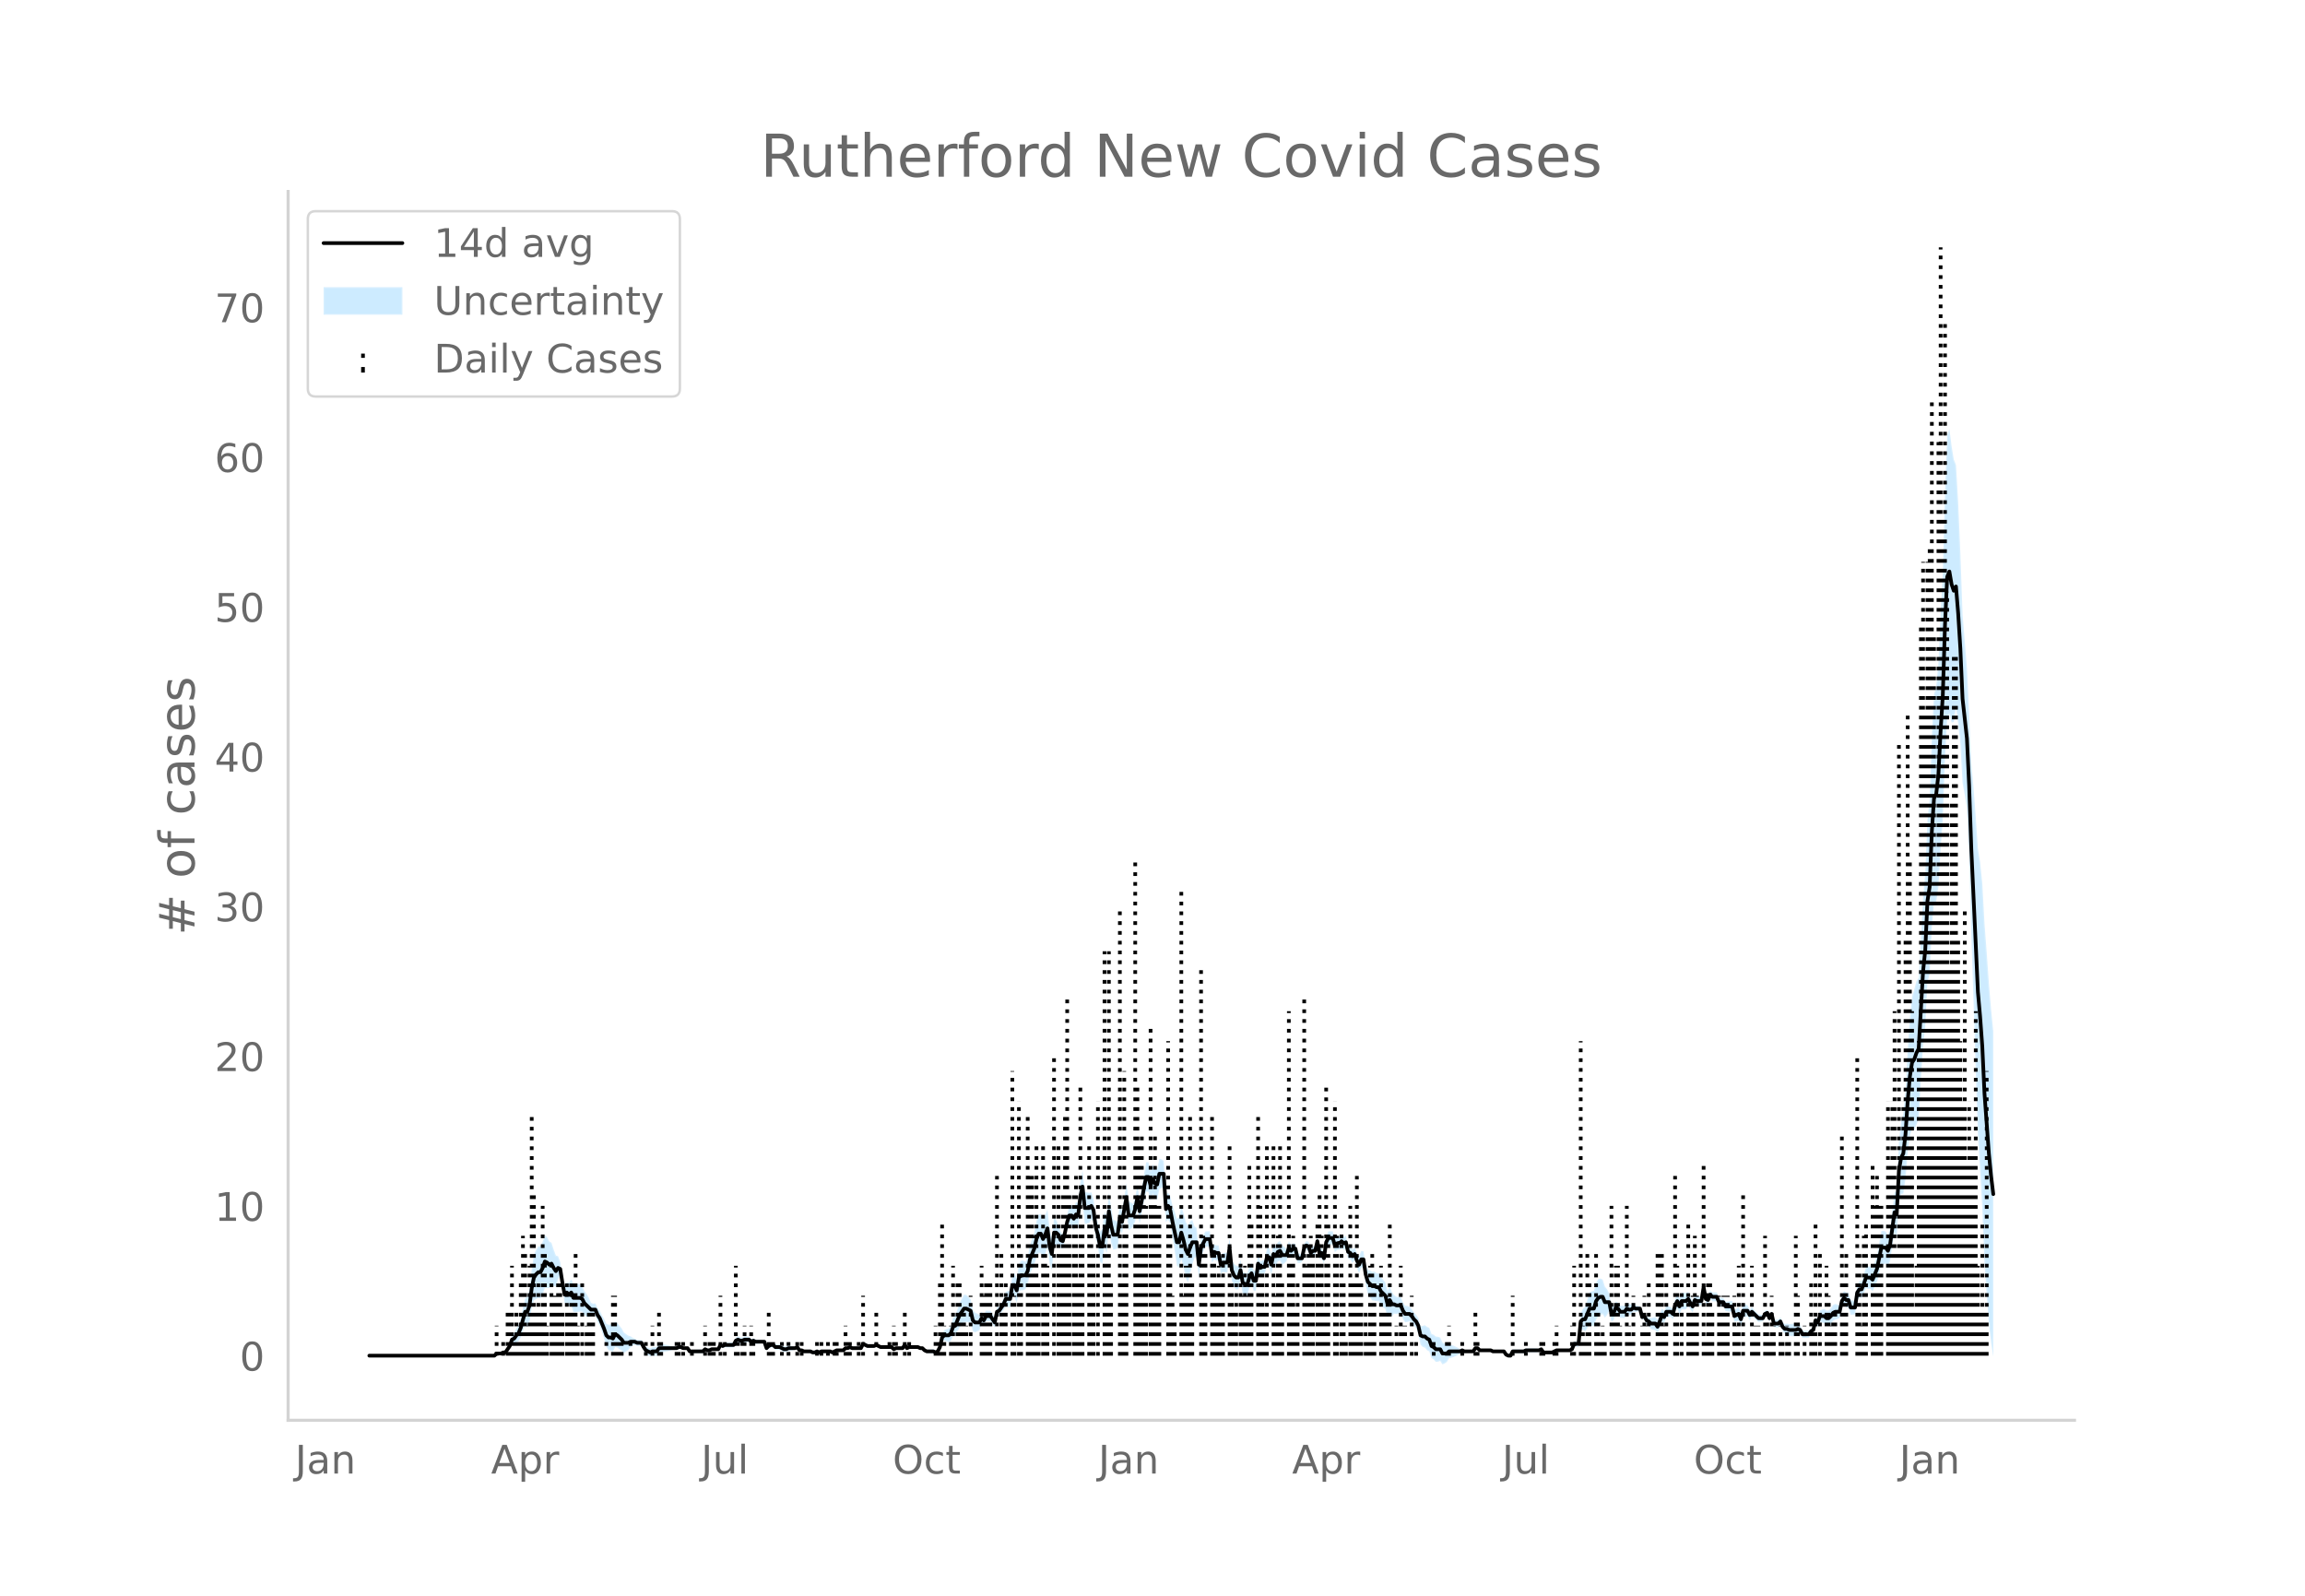 <svg height="864" viewBox="0 0 936 648" width="1248" xmlns="http://www.w3.org/2000/svg" xmlns:xlink="http://www.w3.org/1999/xlink"><defs><style>*{stroke-linecap:butt;stroke-linejoin:round}</style></defs><g id="figure_1"><path d="M0 648h936V0H0z" style="fill:#fff" id="patch_1"/><g id="axes_1"><path d="M117 576.72h725.4V77.76H117z" style="fill:none" id="patch_2"/><g id="PolyCollection_1"><defs><path d="M150.864-97.514H200.769l.89-.637.892.084.891.054.891-.334.891.065.891-1.05.892-.918.89-1.89.892.048.891-.81.891-.448.891-1.634.892-2.666.89-2.135.892.573.891-2.006.891-5.729.891-3.05.891-.497.892-.397.89.105.892-1.623.891-2.628.891.039.891.03.892-1.44.89.663.892.235.891-2.874.891-1.491.891 5.24.892 5.927.89-.17.892 1.517.891-.474.891 2.623.891.08.891-.08.892-.179.89.03.892 1.463.891.605.891.156.891-.256.892-.36.89.121.892 2.373.891 1.6.891 2.486.891 2.781.891 3.314.892 1.355.89.185.892.453.891-1.911.891.218.891.642.892.631.89.96.892-.645.891-.59.891-1.148.891-.597.891-.389.892.402.89.01.892-.01.891 1.904.891 1.385.891.502.892.553.89-.383.892.09.891.05.891-1.35.891-.103.891-.134.892-.174.89-.157.892-.205.891-.294.891-.036.891.009.892-.435.89-.09.892.348.891-.124.891-.241.891 1.544.891.125.892.085.89.06.892.044.891.027.891.015.891-.886.892.414.89-.075.892-.525.891-.04.891-.046.891-.053.891-1.439.892.534.89-.32.892.065.891.025.891-.013.891-.05.892-1.526.89-.284.892.445h.891l.891-.445.891-.077.892-.157.89.835.892-.514.891.37.891-.082.891-.103.891-.137.892-.205.89 3.11.892-.762.891-.39.891.029.891.925.892.01.89-.036.892.485.891.448.891.01.891-.5.891-.108.892-.164.89-.27.892-.44.891 1.36.891-.03.891.412.892.05.89.02.892-.006.891.492.891.055.891-.426.891.435.892-.48.89-.064.892-.087.891-.276.891-.035.891.406.892-.435.89-.386.892.036.891.03h.891l.891-.749.891.093.892-.34.89.466.892.016.891.003.891-.012.891-.026.892-1.619.89.459.892.424.891-.033.891-.06.891-.09.891-.417.892.413.89.435.892-.026.891-.03.891-.033.891-.039.892-.044.89.9.892-.446.891.014.891.005.891-.005.891-1.253.892 1.24.89-.464h3.565l.892.439h.89l.892.934.891.58.891.104.891.08.892.061.89.414.892-.411.891-1.738.891-3.226.891-.294.891.4.892.3.89-.552.892-2.06.891-.056.891-1.727.891-1.676.892-.916.89-1.04.892-.095.891.039.891-.053.891 3.568.891.55.892-.387.89-.48.892-2.25.891.663.891-1.964.891-.054.892-.002.89 1.27.892 1.176.891-4.503.891-.491.891-1.116.891-.865.892-1.626.89.309.892.137.891-4.711.891.497.891 2.33.892-4.613.89-.448.892.011.891-.49.891-1.773.891-4.462.891-1.8.892-1.766.89-3.143.892-1.605.891.06.891 2.236.891-1.771.892-3 .89 6.856.892 2.464.891-9.212.891-.89.891-.233.891 1.532.892-.015.89-3.672.892-3.881.891-1.895.891.533.891 1.527.892-1.376.89.697.892-7.08.891-3.444.891 8.694.891-.08.891-.246.892-1.488.89.69.892 6.654.891 3.659.891 6.087.891.951.892-6.808.89 2.415.892-9.521.891 5.222.891 2.864.891-.182.892-.303.89-7.291.892 1.12.891-5.154.891-3.625.891 7.437.891-.453.892-.677.89-2.538.892-4.545.891 5.648.891-4.137.891-4.94.892-3.827.89-.01.892 3.543.891-2.662.891 1.804.891.572.891-4.387.892-.306.89-.615.892 14.336.891-1.01.891 1.68.891 5.828.892 5.386.89 5.802.892.897.891-3.56.891 3.246.891 4.309.891 1.976.892-3.498.89-3.788.892-2.604.891-.631.891 8.742.891-8.208.892-2.534.89-2.014.892.055.891.051.891 6.381.891-1.33.891.49.892-.028.89 5.324.892-.64.891.124.891.027.891-6.308.892 9.587.89 2.638.892 1.025.891-.124.891-3.707.891 5.617.891.585.892.474.89-3.41.892-1.808.891 2.984.891-.131.891-6.99.892.36.89-.32.892.174.891-3.328.891.403.891 3.125.892-4.115.89.778.892-1.91.891-.391.891 1.673.891-.575.891-.933.892-2.834.89 1.099.892-1.07.891-.38.891 3.94.891.027.892-.371.89-4.219.892-.724.891.54.891 2.605.891-.9.891-.04.892-3.657.89 5.218.892-.422.891 2.291.891-6.304.891-1.494.892.09.89-.046.892 3.044.891-.846 1.782-.394v-.499l.891.803.892-.514.89 4.004.892.391.891 1.446.891-1.095.891 3.085.892 2.175.89-2.19.892-.142.891 6.847.891 3.905.891 1.44.891 1.177.892.092.89.224.892-.015.891 1.724.891.853.891.578.892 3.62.89-1.854.892 1.2.891-1.06.891.14.891-.079.891-.118.892 2.233.89 1.344.892-.105.891-.32.891.7.891 1.221.892.823.89 2.149.892 4.567.891.97.891.276.891 1.072.891.47.892 2.704.89.562.892 1 .891-.09.891-.325.891 1.432.892-.4.89-.566.892-1.512.891-.216.891-.265.891-.402.892-.419.89-.584.892-.607.891.281.891-.05.891-.064.891-.084.892-.055.89-1.206.892.029.891.867.891-.003.891-.006.892-.007.89-.01.892-.014.891.448h4.455l.892 1.414.891.547.891.124.891-1.755.892-.02.89-.022.892-.023.891-.026h.891l.891-.409.891.024.892.022.89.02.892.017.891-.054.891-.17.891-.73.892 1.357.89.043.892.036.891.03.891.027.891-.434.891-.435H637.434l.892-.434.89-1.753.892.217.891.128.891-7.138.891.244.891.71.892-1.41.89-1.416.892.456.891.213.891-2.755.891-1.186.892-.606.89-.476.892 1.493.891-1.054.891-1.755.891 4.469.891-.696.892-2.6.89.26.892 1.393.891.083.891.077.891-1.34.892.27.89-.304.892-1.314.891.251.891-.242.891-.349.892 3.708.89-.287.892 2.093.891.737.891 1.231.891.262.891.19.892 1.49.89-2.221.892-2.724.891.619.891-2.307.891-.146.892-.162.89.928.892-3.042.891-1.189.891 2.284.891-1.989.891.042.892-.094.89-1.259.892 1.353.891 1.13.891-2.867.891.333.892-.163.89-.242.892-5.356.891 4.721.891.435.891-2.207.891.888.892.009h.89l.892 2.208.891-.027.891-.172.891 1.94.892.157.89.133.892.114.891 3.965.891-.1.891-.24.891 2.346.892-3.652.89-.256.892-.36.891 1.657.891-1.51.891.606.892.815.89.83.892-.124.891-.233.891-1.743.891-.42.891 2.232.892-1.844.89 4.182.892.138.891.038.891-.831.891 2.29.892 1.082.89.172.892.628.891.128.891.075.891-.153.891-.806.892.293.89 1.274.892.063.891-.007.891-.078.891-1.731.892-.545.89-3.342.892 1.102.891-2.03.891.392.891.282.892.993.89.096.892-.765.891-1.297.891-.52.891-.237.891-.435.892-4.21.89-1.176.892 1.11.891.011.891 2.986.891-.08.892-.105.89-5.809.892-1.06.891.119.891-1.818.891-2.072.891.247.892.007.89 1.008.892-1.862.891-1.816.891-3.653.891-3.698.892.128.89-.357.892 1.23.891-2.532.891-5.935.891-5.214.891 1.636.892-14.73.89-2.67.892-.208.891-5.998.891-10.643.891-6.812.892-2.865.89.292.892-1.919.891-2.236.891-15.508.891-14.42.891-7.473.892-18.228.89-3.357.892-18.783.891-10.301.891-.182.891-6.158.892-15.173.89-11.761.892-24.938.891-16.276.891-2.052.891 3.48.891-.132.892-5.763.89 6.458.892 8.084.891 15.94.891 4.78.891 5.643.892 19.707.89 32.215.892 26.271.891 28.154.891 26.228.891 14.518.891 15.572.892 21.923.89 12.698.892 11.698.891 7.756.891 5.859V-229.18l-.89-8.911-.892-10.489-.891-12.629-.891-11.629-.892-16.305-.89-8.754-.892-5.465-.891-12.868-.891-11.812-.891-10.219-.891-19.914-.892-18.521-.89-10.865-.892-10.859-.891-24.894-.891-20.586-.891-15.262-.892-2.288-.89-5.346-.892-6.945-.891 2.292-.891 22.82-.891 32.405-.891 16.91-.892 20.448-.89 9.48-.892 3.294-.891 16.632-.891 26.395-.891 7.938-.892 21.737-.89 9.904-.892 16.857-.891 15.769-.891 1.24-.891 3.293-.891 2.899-.892 8.43-.89 13.17-.892 16.29-.891 9.641-.891 3.268-.891 7.755-.892 20.892-.89-.102-.892 7.818-.891 7.097-.891 2.68-.891-1.375-.891-.357-.892.128-.89 4.99-.892 5.035-.891 2.528-.891 2.483-.891-.73-.892.007-.89.247-.892 3.14-.891 2.527-.891.12-.891 1.545-.891 6.354-.892-.105-.89-.08-.892-3.096-.891.011-.891-.627-.891 1.43-.892 4.48-.89-.436-.892-.238-.891.35-.891 1.31-.891.971-.891.097-.892-.745-.89.282-.892.392-.891 3.183-.891-.635-.891 4.477-.892.324-.89.875-.892-.078-.891-.007-.891.063-.891-2.201-.892-.576-.89.063-.892-.153-.891.074-.891.129-.891-.242-.891.173-.892-.655-.89-2.055-.892.906-.891.039-.891.138-.891-3.637-.892 1.63-.89-2.112-.892.45-.891 1.732-.891-.234-.891-.123-.891-.908-.892-.923-.89-1.13-.892 1.095-.891-1.817-.891-.362-.891-.255-.892 3.298-.89-1.997-.892.628-.891.77-.891-3.855-.891.114-.891.133-.892.157-.89-1.536-.892-.171-.891-.028-.891-2.135h-.891l-.892.009-.89-.85-.892 2.137-.891-.434-.891-4.836-.891 5.938-.891-.242-.892-.162-.89-.536-.892 2.346-.891-1.477-.891-2.122-.891.478-.892-.094-.89.042-.892 2.356-.891-2.06-.891 2.286-.891 3.908-.891-.809-.892-.162-.89-.147-.892 2.038-.891-1.12-.891 2.49-.891 2.123-.892-1.117-.89.19-.892.263-.891-.507-.891-.132-.891-1.382-.891.582-.892-3.243-.89-.349-.892-.242-.891-.618-.891.424-.891-.304-.892-.6-.89 1.268-.892.077-.891.083-.891-1.213-.891-.61-.892 1.744-.89.174-.892-5.089-.891-1.754-.891-1.055-.891-2.85-.891-.476-.892.262-.89 1.421-.892 3.326-.891.213-.891.456-.891 2.928-.892 2.934-.89.71-.892 1.983-.891 11.106-.891.128-.891.218-.891 2.59-.892.435h-5.347l-.89.434-.892.434-.891.027-.891.03-.891.037-.891.042-.892-1.25-.89.14-.892-.17-.891-.054-.891.018-.891.02-.892.021-.89.024-.892.46h-.891l-.891-.026-.891-.024-.891-.021-.892-.02-.89 1.72-.892.124-.891-.322-.891-1.192H606.244l-.891-.421-.891-.013-.891-.01-.892-.008-.89-.006-.892-.003-.891-.87-.891.028-.891 1.401-.892-.055-.89-.084-.892-.064-.891-.05-.891-.587-.891.261-.891-.584-.892-.42-.89-.401-.892-.265-.891-.216-.891.226-.891-.566-.892-.4-.89-2.043-.892-.326-.891-.09-.891-.738-.891-.306-.892-2.509-.89-.4-.892-.664-.891.275-.891.101-.891-3.252-.891-1.326-.892-.915-.89-1.384-.892-1.039-.891-.32-.891-.104-.891-1.263-.892-2.111-.89-.118-.892-.08-.891-.728-.891-1.06-.891-2.275-.891 1.62-.892-3.33-.89-1.159-.892-.885-.891-1.75-.891-.016-.891-.645-.892.092-.89-.56-.892-.298-.891-2.177-.891-5.316-.891-.142-.891 2.154-.892-1.3-.89-2.128-.892.642-.891-1.16-.891-.478-.891-3.815-.892.355-.89-.935v.37l-1.783.475-.891.892-.891-3.038-.891-.047-.892.09-.89 1.982-.892 6.728-.891-2.053-.891.446-.891-5.207-.892 4.162-.89-.04-.892.838-.891-2.608-.891-.329-.891 1.014-.891 4.47-.892-.372-.89.028-.892-3.881-.891-.379-.891.667-.891-1.507-.892 3.248-.89-.933-.892-.575-.891-1.803-.891.477-.891 1.566-.891-.96-.892 4.574-.89-2.957-.892.403-.891 4.491-.891.174-.891.55-.892-3.116-.89 6.911-.892-.13-.891-3.098-.891 1.667-.891 2.671-.892-.394-.89-.284-.892-4.81-.891 2.376-.891-.125-.891-.712-.891-1.706-.892-8.658-.89 5.855-.892.028-.891.123-.891 1.098-.891-4.233-.892-.028-.89-.378-.892 1.275-.891-6.651-.891.051-.891.055-.891 1.461-.892.942-.89 5.693-.892-9.503-.891-.632-.891-2.604-.891.557-.892 1.714-.89-1.498-.892-3.511-.891-2.836-.891 4.26-.891.896-.891-2.885-.892-2.434-.89-3.729-.892-1.795-.891 1.597-.891-14.336-.891-.615-.892-.306-.89 4.302-.892-.297-.891-1.671-.891 2.551-.891-3.408-.891-.01-.892 4.861-.89 5.486-.892 4.551-.891-5.647-.891 5.012-.891 2.675-.892-.676-.89-.453-.892-7.334-.891 5.933-.891 5.27-.891-2.354-.891 6.61-.892-.303-.89-.182-.892-4.955-.891-6.073-.891 9.593-.891-1.929-.892 7.093-.89.952-.892-3.47-.891-2.424-.891-7.247-.891-2.785-.892.25-.89-.247-.892-.08-.891-8.682-.891 4.376-.891 8.559-.891-.173-.892 2.1-.89-1.08-.892.533-.891 3.319-.891 4.807-.891 3.278-.892-.883-.89-2.812-.892-1.97-.891-.891-.891 8.163-.891-3.617-.891-7.914-.892 2.213-.89 1.705-.892-2.108-.891.06-.891 2.739-.891 4.676-.892 2.578-.89 2.544-.892 5.095-.891 1.702-.891-.49-.891.01-.891 1.29-.892 5.814-.89-2.015-.892.497-.891 6.584-.891.137-.891.31-.892 2.717-.89 1.742-.892 1.49-.891.378-.891 4.185-.891-1.431-.891-1.336-.892-.002-.89-.054-.892 1.51-.891-1.074-.891 1.227-.891-.48-.892-.388-.89-1.187-.892-4.252-.891-.921-.891-.83-.891-.095-.891 1.566-.892 1.69-.89 2.668-.892 2.618-.891.812-.891 3.153-.891 1.186-.892.3-.89.4-.892 1.443-.891 4.593-.891 1.738-.891.458-.891-.456-.892.062-.89.08-.892.104-.891-.29-.891-.803h-.891l-.892-.43h-3.564l-.891.406-.892-1.367-.89 1.353-.892-.005-.891.005-.891.014-.891.424-.891-.839-.892-.044-.89-.038-.892-.033-.891-.03-.891-.026-.891-.435-.892-.455-.89.453-.892-.092-.891-.059-.891-.033-.891-.445-.891-.41-.892 1.857-.89-.027-.892-.011-.891.002-.891.016-.891-.402-.892.528-.89.093-.892.99h-.891l-.891.029-.891.037-.891.482-.892.434-.89-.463-.892-.035-.891-.276-.891-.088-.891-.063-.892.389-.89-.434-.892.442-.891.056-.891-.377-.891-.007-.891.02-.892.05-.89-.456-.892-.03-.891-1.246-.891.43-.891-.271-.892-.165-.89-.107-.892.368-.891.01-.891-.42-.891-.384-.891-.036-.892.01-.89-.813-.892.028-.891.48-.891.975-.891-2.103-.892-.205-.89-.136-.892-.104-.891-.08-.891-.5-.891.354-.891-.902-.892-.157-.89-.077-.892.424h-.891l-.891-.424-.891.585-.892 1.95-.89-.051-.892-.013-.891.025-.891.065-.891.55-.892-.336-.89 2.036-.892-.053-.891-.046-.891-.04-.891.344-.891-.075-.892-.454-.89.851-.892.015-.891.027-.891.043-.891.061-.892.085-.89.125-.892-1.063-.891-.24-.891-.125-.891-.52-.891-.09-.892.434-.89.009-.892-.036-.891-.294-.891-.205-.891-.158-.892-.173-.89-.134-.892-.104-.891 1.256-.891.05-.891.09-.891.486-.892-.315-.89-.367-.892-1.221-.891-1.572-.891-.01-.891.01-.892-.467-.89-.388-.892-.597-.891-.28-.891-.59-.891-.645-.891-1.647-.892-1.106-.89-1.095-.892-.65-.891 1.564-.891-.417-.891.186-.892-.383-.89-1.9-.892-1.562-.891-1.859-.891-1.005-.891-1.972-.891.122-.892-.361-.89-1.994-.892-1.58-.891-1.134-.891-2.013-.891-.838-.892-.178-.89-.08-.892.079-.891-1.721-.891 1.264-.891-.221-.891 1.568-.892-3.63-.89-6.054-.892-2.361-.891-.267-.891-2.372-.891-2.811-.892-.572-.89-1.707-.892-.83-.891 2.585-.891 1.851-.891.105-.892 1.342-.89 2.108-.892 5.639-.891 8.172-.891 3.207-.891.572-.891 3.948-.892 4.284-.89 2.71-.892 1.29-.891 1.796-.891.917-.891 3.323-.892 1.688-.89 1.557-.892.065-.891.534-.891.055-.891.083-.891 1.101H150.864z" id="m7843eb8858" style="stroke:#fff;stroke-opacity:.2"/></defs><g clip-path="url(#p2a4283884e)"><use style="fill:#089fff;fill-opacity:.2;stroke:#fff;stroke-opacity:.2" xlink:href="#m7843eb8858" y="648"/></g></g><g id="LineCollection_1"><path clip-path="url(#p2a4283884e)" d="M201.66 550.486v-12.163M204.333 550.486v-6.082M206.115 550.486v-18.245M207.007 550.486v-18.245M207.898 550.486v-36.49M208.789 550.486v-6.082M209.68 550.486v-18.245M210.571 550.486v-12.163M211.462 550.486v-30.408M212.354 550.486v-48.654M213.245 550.486v-42.572M214.136 550.486v-12.163M215.027 550.486v-36.49M215.918 550.486V453.18M216.81 550.486v-66.899M217.7 550.486v-18.245M218.592 550.486v-30.408M219.483 550.486v-18.245M220.374 550.486V489.67M221.265 550.486v-42.572M222.156 550.486v-12.163M223.939 550.486v-36.49M224.83 550.486V526.16M225.72 550.486V526.16M226.612 550.486v-30.408M227.503 550.486v-30.408M228.394 550.486v-18.245M230.177 550.486v-30.408M231.068 550.486v-18.245M231.959 550.486v-30.408M232.85 550.486v-30.408M233.741 550.486v-42.572M234.632 550.486v-12.163M236.415 550.486v-30.408M238.197 550.486v-12.163M239.088 550.486v-18.245M239.98 550.486v-18.245M240.87 550.486v-18.245M246.217 550.486v-6.082M248.89 550.486V526.16M249.782 550.486V526.16M250.673 550.486v-6.082M251.564 550.486v-6.082M252.456 550.486v-6.082M256.02 550.486v-6.082M262.258 550.486v-6.082M264.932 550.486v-12.163M267.605 550.486v-18.245M268.496 550.486v-6.082M274.734 550.486v-6.082M275.626 550.486v-6.082M277.408 550.486v-6.082M280.972 550.486v-6.082M286.32 550.486v-12.163M288.102 550.486v-6.082M288.993 550.486v-6.082M289.884 550.486v-6.082M292.557 550.486V526.16M294.34 550.486v-6.082M298.796 550.486v-36.49M299.687 550.486v-6.082M301.469 550.486v-6.082M302.36 550.486v-12.163M305.034 550.486v-12.163M305.925 550.486v-6.082M312.163 550.486v-18.245M313.054 550.486v-6.082M313.945 550.486v-6.082M317.51 550.486v-6.082M320.183 550.486v-6.082M323.748 550.486v-6.082M325.53 550.486v-6.082M331.768 550.486v-6.082M333.55 550.486v-6.082M336.224 550.486v-6.082M338.898 550.486v-6.082M339.789 550.486v-6.082M343.353 550.486v-12.163M344.244 550.486v-6.082M345.136 550.486v-6.082M348.7 550.486v-6.082M350.483 550.486V526.16M355.83 550.486v-18.245M361.176 550.486v-6.082M362.959 550.486v-12.163M363.85 550.486v-6.082M367.414 550.486v-18.245M369.197 550.486v-6.082M379.89 550.486v-12.163M380.782 550.486v-6.082M381.673 550.486v-30.408M382.564 550.486v-54.735M383.455 550.486v-12.163M386.129 550.486v-12.163M387.02 550.486v-36.49M387.911 550.486v-6.082M388.802 550.486v-30.408M389.693 550.486v-30.408M390.585 550.486v-18.245M391.476 550.486v-18.245M392.367 550.486v-12.163M394.15 550.486V526.16M398.605 550.486v-36.49M399.496 550.486V526.16M400.387 550.486v-30.408M401.278 550.486v-30.408M402.17 550.486v-30.408M404.843 550.486v-72.98M405.734 550.486v-6.082M406.625 550.486v-42.572M407.516 550.486v-18.245M408.408 550.486v-30.408M411.081 550.486V434.934M411.972 550.486V526.16M413.755 550.486V447.097M414.646 550.486v-42.572M417.32 550.486V453.18M418.21 550.486v-72.98M419.101 550.486v-72.98M419.993 550.486v-48.654M420.884 550.486v-85.144M421.775 550.486v-30.408M423.557 550.486v-85.144M424.448 550.486v-48.654M425.34 550.486v-36.49M428.013 550.486V428.852M429.795 550.486v-85.144M430.686 550.486v-42.572M431.578 550.486v-66.899M432.469 550.486V453.18M433.36 550.486v-145.96M434.251 550.486v-66.899M436.033 550.486v-66.899M436.925 550.486v-72.98M437.816 550.486v-30.408M438.707 550.486v-109.47M439.598 550.486v-54.735M442.271 550.486v-85.144M443.163 550.486v-54.735M444.054 550.486v-42.572M445.836 550.486V447.097M448.51 550.486V386.28M449.4 550.486v-42.572M450.292 550.486V386.28M451.183 550.486v-30.408M454.748 550.486V368.035M455.639 550.486v-30.408M456.53 550.486V434.934M457.421 550.486v-66.899M460.986 550.486V349.79M461.877 550.486v-109.47M462.768 550.486v-85.144M463.66 550.486v-91.225M464.55 550.486v-72.98M465.442 550.486V489.67M467.224 550.486V416.69M468.115 550.486v-66.899M469.006 550.486v-91.225M469.897 550.486V489.67M470.788 550.486V489.67M474.353 550.486V422.77M475.244 550.486V489.67M476.135 550.486V526.16M477.027 550.486v-18.245M479.7 550.486V361.953M480.591 550.486V526.16M481.482 550.486v-36.49M482.373 550.486v-36.49M483.265 550.486V453.18M484.156 550.486v-30.408M487.72 550.486V392.362M488.612 550.486v-48.654M489.503 550.486v-42.572M492.176 550.486V453.18M493.067 550.486v-42.572M493.958 550.486v-30.408M494.85 550.486v-36.49M495.74 550.486v-30.408M496.632 550.486v-42.572M499.305 550.486v-85.144M500.197 550.486v-30.408M501.088 550.486v-18.245M501.979 550.486v-30.408M503.761 550.486v-42.572M504.652 550.486V526.16M505.543 550.486v-36.49M506.435 550.486V526.16M507.326 550.486v-79.062M508.217 550.486v-54.735M510.89 550.486V453.18M511.782 550.486V489.67M512.673 550.486v-36.49M513.564 550.486v-18.245M514.455 550.486v-85.144M517.129 550.486v-85.144M518.02 550.486V526.16M518.91 550.486v-48.654M519.802 550.486v-85.144M520.693 550.486v-30.408M523.367 550.486v-139.88M524.258 550.486v-42.572M525.149 550.486v-48.654M526.04 550.486v-18.245M526.931 550.486v-30.408M529.605 550.486v-145.96M530.496 550.486v-36.49M531.387 550.486v-42.572M532.278 550.486v-48.654M533.17 550.486v-42.572M534.952 550.486v-54.735M535.843 550.486v-66.899M536.734 550.486v-48.654M537.625 550.486v-18.245M538.516 550.486v-109.47M539.407 550.486v-54.735M542.08 550.486V447.097M542.972 550.486v-48.654M544.754 550.486v-48.654M544.754 550.486v-54.735M545.645 550.486v-30.408M546.537 550.486v-6.082M548.319 550.486V489.67M549.21 550.486v-30.408M550.101 550.486v-30.408M550.992 550.486v-72.98M551.884 550.486v-30.408M552.775 550.486v-30.408M554.557 550.486v-18.245M555.448 550.486v-6.082M556.34 550.486v-36.49M557.23 550.486v-42.572M558.122 550.486v-30.408M560.795 550.486v-36.49M561.686 550.486v-18.245M562.577 550.486v-18.245M563.469 550.486V526.16M564.36 550.486v-54.735M565.25 550.486v-6.082M567.033 550.486v-12.163M567.924 550.486v-6.082M568.815 550.486v-36.49M569.707 550.486v-12.163M570.598 550.486v-12.163M573.271 550.486V526.16M575.054 550.486v-6.082M582.183 550.486v-6.082M587.53 550.486v-6.082M588.42 550.486v-12.163M593.768 550.486v-6.082M599.115 550.486v-18.245M600.006 550.486v-6.082M614.264 550.486V526.16M619.611 550.486v-6.082M625.85 550.486v-6.082M626.74 550.486v-6.082M631.196 550.486v-6.082M632.087 550.486v-12.163M638.326 550.486v-12.163M639.217 550.486v-36.49M641.89 550.486V422.77M642.781 550.486v-12.163M643.672 550.486v-6.082M644.564 550.486v-42.572M645.455 550.486v-30.408M648.128 550.486v-42.572M649.02 550.486v-18.245M649.91 550.486v-6.082M650.802 550.486v-12.163M651.693 550.486v-6.082M654.366 550.486V489.67M655.257 550.486v-18.245M656.149 550.486v-36.49M657.04 550.486v-36.49M657.931 550.486v-12.163M660.604 550.486V489.67M661.496 550.486v-12.163M662.387 550.486v-6.082M663.278 550.486V526.16M666.843 550.486v-12.163M667.734 550.486V526.16M668.625 550.486v-12.163M669.516 550.486v-30.408M673.08 550.486v-42.572M673.972 550.486v-42.572M674.863 550.486v-42.572M675.754 550.486v-12.163M676.645 550.486v-30.408M680.21 550.486v-72.98M681.101 550.486v-36.49M682.883 550.486v-30.408M685.557 550.486v-54.735M686.448 550.486v-18.245M687.34 550.486V526.16M688.23 550.486v-48.654M689.121 550.486V526.16M691.795 550.486v-79.062M692.686 550.486v-6.082M693.577 550.486v-30.408M694.468 550.486v-30.408M695.36 550.486v-18.245M698.033 550.486V526.16M698.924 550.486v-18.245M699.815 550.486V526.16M700.706 550.486V526.16M701.598 550.486V526.16M704.271 550.486V526.16M705.162 550.486v-12.163M706.053 550.486v-36.49M707.836 550.486v-66.899M711.4 550.486v-36.49M712.291 550.486v-12.163M713.183 550.486v-12.163M714.074 550.486v-12.163M716.747 550.486v-48.654M717.638 550.486v-18.245M718.53 550.486v-6.082M719.42 550.486V526.16M720.312 550.486v-12.163M722.985 550.486v-12.163M723.876 550.486v-6.082M725.659 550.486v-12.163M726.55 550.486v-6.082M729.223 550.486v-48.654M730.114 550.486V526.16M732.788 550.486v-12.163M735.461 550.486v-30.408M736.353 550.486v-12.163M737.244 550.486v-54.735M739.026 550.486v-42.572M741.7 550.486v-36.49M742.59 550.486V526.16M743.482 550.486v-12.163M744.373 550.486v-18.245M745.264 550.486v-18.245M747.938 550.486v-91.225M748.829 550.486v-30.408M749.72 550.486v-42.572M754.176 550.486V428.852M755.067 550.486v-42.572M755.958 550.486v-12.163M756.85 550.486v-48.654M757.74 550.486v-54.735M760.414 550.486v-79.062M761.305 550.486V489.67M762.196 550.486v-72.98M763.087 550.486V489.67M763.978 550.486V489.67M766.652 550.486V447.097M767.543 550.486v-79.062M768.434 550.486V447.097M769.325 550.486v-139.88M770.216 550.486v-42.572M771.108 550.486v-249.35M771.999 550.486v-72.98M772.89 550.486V447.097M773.781 550.486V380.198M774.672 550.486V288.973M775.563 550.486V349.79M776.455 550.486v-139.88M777.346 550.486v-18.245M778.237 550.486v-36.49M779.128 550.486V422.77M780.02 550.486V252.483M780.91 550.486v-322.33M781.801 550.486V288.973M782.693 550.486v-322.33M783.584 550.486V222.074M784.475 550.486V161.257M785.366 550.486V258.564M786.257 550.486V355.872M787.148 550.486V179.502M788.04 550.486V100.44M788.93 550.486V209.911M789.822 550.486V130.85M790.713 550.486V240.32M791.604 550.486V392.362M792.495 550.486V325.463M793.386 550.486v-285.84M794.278 550.486v-285.84M795.169 550.486V380.198M796.06 550.486V422.77M796.951 550.486V447.097M797.842 550.486V368.035M798.733 550.486v-79.062M799.625 550.486V447.097M800.516 550.486v-85.144M801.407 550.486v-85.144M802.298 550.486v-139.88M803.19 550.486v-36.49M804.08 550.486v-18.245M804.971 550.486v-54.735M805.863 550.486v-18.245M806.754 550.486V434.934M809.427 550.486" style="fill:none;stroke:#000;stroke-dasharray:1.5,2.475;stroke-dashoffset:0;stroke-width:1.5"/></g><path clip-path="url(#p2a4283884e)" d="M149.973 550.486h50.796l.89-.869h1.783l.891-.434h.891l1.783-2.607.89-2.606.892-.434.891-1.304.891-.868.891-2.173 1.783-6.516h.89l.892-2.606.891-6.95.891-4.345.891-1.303.892-.869h.89l.892-1.737.891-2.607.891.435.891.868.892-.434.89 1.738.892 1.303.891-1.303.891.434.891 5.647.892 4.779.89-.869.892.869.891-.869.891 2.172h2.674l.89.434.892 1.738 2.673 2.607h1.783l.89 2.172.892 1.303 1.782 4.344.891 2.606.892.87h.89l.892.434.891-1.738.891.434 1.783 1.738.89 1.303h1.783l.891-.434h1.782l.892.434h1.782l.891 1.738.891 1.303 1.783.869.89-.435h1.783l.891-1.303h7.13l.89-.434h.892l.89.434h1.783l.891 1.303h5.347l.891-.868.892.434h.89l.892-.434h2.673l.891-1.738.892.434.89-.434h3.565l.892-1.738.89-.434.892.434h.891l.891-.434h1.783l.89.869.892-.435.891.435h3.565l.89 2.606.892-.869.891-.434h.891l.891.869h1.783l1.782.869h.891l.891-.435h2.674l.89-.434.892 1.303h.891l.891.434h2.674l.891.435h.891l.891-.435.891.435.892-.435h3.564l.891.435 1.783-.869h2.673l.891-.869h.891l.892-.434.89.434h3.565l.892-1.737 1.782.868h2.673l.891-.434 1.783.869h4.456l.89.869.892-.435h2.673l.891-1.303.892 1.303.89-.434h3.565l.892.434h.89l.892.87.891.433H379l.89.435.892-.435.891-1.737.891-3.91.891-.869h1.783l.89-.868.892-2.607.891-.434 1.782-4.344 1.783-2.607h.89l1.783.869.891 3.91.891.868h1.783l.89-1.737.892.869.891-1.738h1.783l1.782 2.606.891-4.344.891-.434 1.782-2.606.892-2.173h1.782l.891-5.647h.891l.891 2.172.892-5.213.89-.868h1.783l.891-1.738.891-4.779 1.783-4.344.89-3.91.892-2.171h.891l.891 2.172.891-1.738.892-2.606.89 7.385.892 3.04.891-8.688h.891l.891.87.891 2.171.892.434.89-3.475.892-4.344.891-2.606h.891l.891 1.303.892-1.738.89.435.892-7.82.891-3.91.891 8.689h1.782l.892-.869.89 1.738.892 6.95.891 3.041.891 4.779h.891l.892-6.951.89 2.172.892-9.557.891 5.647.891 3.91h1.783l.89-6.95.892 1.737 1.782-9.991.891 7.385h1.783l.89-2.607.892-4.778.891 5.647.891-4.344.891-5.213.892-4.344h.89l.892 3.475.891-2.606.891 1.737.891.435.891-4.344h1.783l.89 14.335.892-1.303.891 1.738.891 4.778 1.783 8.254h.89l.892-3.91.891 3.041.891 3.91.891 1.737.892-2.606.89-2.172h1.783l.891 9.122.891-6.95 1.783-3.475h1.782l.891 6.516.891-1.303.891.434h.892l.89 4.778.892-.868h1.782l.891-6.082.892 9.122.89 2.173.892.868h.891l.891-3.04.891 5.212 1.783.87.89-3.042.892-1.737.891 3.04H510l.891-6.95.892 1.738.89-.435h.892l.891-3.91h.891l.891 3.041.892-4.344.89.87.892-1.738.891-.435.891 1.738h1.782l.892-3.041.89 1.303.892-.869h.891l.891 3.91h1.783l.89-4.344.892-.869.891.435.891 2.606.891-.869h.891l.892-3.91.89 5.213.892-.434.891 2.172.891-6.516.891-1.738h1.783l.89 3.041.892-.869 1.782-.434v-.435l.891.87.892-.435.89 3.91.892.434.891 1.303.891-.869.891 2.607.892 1.737.89-2.172h.892l.891 6.082.891 3.041 1.782 1.738h.892l.89.434h.892l.891 1.738 1.782 1.737.892 3.476.89-1.738.892 1.738h.891l.891.434h1.782l.892 2.172.89 1.303h1.783l.891.869.891 1.303.892.87.89 1.737.892 3.91.891.434h.891l.891.869.891.434.892 2.606.89.435.892.869h1.782l.891 1.737h1.783l.89-.869h4.457l.89-.434.892.434h3.565l.89-1.303h.892l.891.87h4.456l.891.433h4.456l.89 1.304.892.434h.891l.891-1.738h4.456l.891-.434h5.347l.891-.434.892 1.303h3.564l1.782-.869h5.347l.892-.434.89-2.172H641l.891-9.123.891-.869h.891l1.783-4.344h1.782l.891-3.04.891-1.304.892-.434h.89l.892 2.172h1.782l.891 4.778.891-.434.892-2.172.89.434.892 1.303h1.782l.891-1.303.892.435h.89l.892-.87.891.435h1.782l.892 3.475.89-.434.892 1.738.891.434.891.869h1.782l.892 1.303.89-2.172.892-2.606.891.868.891-2.172h1.783l.89.87.892-3.476.891-1.738.891 2.172.891-2.172h1.783l.89-.869.892 1.738.891 1.303.891-2.606.891.434h1.783l.89-5.647.892 4.778.891.435.891-2.172.891.869h1.783l.89 2.172h1.783l.891 1.737h2.674l.891 3.91 1.782-.869.891 2.172.892-3.475h1.782l.891 1.738.891-1.304 2.674 2.607h1.782l.891-1.738.891-.434.891 2.172.892-1.738.89 3.91h1.783l.891-.869.891 2.172.892.869h.89l.892.434h2.673l.891-.434.892.434.89 1.738h2.674l.891-1.303.892-.435.89-3.91.892.87.891-2.607h1.782l.892.869h.89l.892-.869.891-1.303.891-.435h1.782l.892-4.344.89-1.303.892.869h.891l.891 3.04h1.783l.89-6.08.892-1.304h.891l.891-2.172.891-2.607h1.783l.89.87 1.783-4.345 1.782-8.688h1.783l.89 1.303.892-2.606 1.782-13.033.891.87.892-17.811.89-5.213.892-1.738.891-7.82.891-13.466.891-9.991.892-5.648.89-1.303.892-2.606.891-1.738 1.782-31.277.891-8.688.892-19.983.89-5.647.892-22.59.891-13.466.891-1.738.891-7.82.892-17.81.89-14.335.892-28.671.891-19.549.891-2.172.891 5.213.891 2.607.892-1.738.89 10.86.892 14.336.891 20.417 1.782 16.073.892 19.114.89 26.064 1.783 38.228.891 19.549.891 9.99.891 12.164.892 19.114 1.782 24.327.891 9.123.891 7.385h0" style="fill:none;stroke:#000;stroke-linecap:round;stroke-width:1.5" id="line2d_1"/><path d="M117 576.72V77.76" style="fill:none;stroke:#d3d3d3;stroke-linecap:square;stroke-linejoin:miter;stroke-width:1.25" id="patch_3"/><path d="M117 576.72h725.4" style="fill:none;stroke:#d3d3d3;stroke-linecap:square;stroke-linejoin:miter;stroke-width:1.25" id="patch_4"/><g id="matplotlib.axis_1"><g id="xtick_1"><g style="fill:#696969" transform="matrix(.16 0 0 -.16 119.817 598.378)" id="text_1"><defs><path d="M9.813 72.906h9.859V5.078q0-13.187-5-19.14-5-5.954-16.094-5.954h-3.75v8.297h3.078q6.531 0 9.219 3.672Q9.813-4.39 9.813 5.078z" id="DejaVuSans-74"/><path d="M34.281 27.484q-10.89 0-15.093-2.484-4.204-2.484-4.204-8.5 0-4.781 3.157-7.594 3.156-2.797 8.562-2.797 7.485 0 12 5.297 4.516 5.297 4.516 14.078v2zm17.922 3.72V0H43.22v8.297Q40.14 3.328 35.547.953q-4.594-2.375-11.234-2.375-8.391 0-13.36 4.719Q6 8.016 6 15.922q0 9.219 6.172 13.906 6.187 4.688 18.437 4.688h12.61v.89q0 6.203-4.078 9.594-4.078 3.39-11.453 3.39-4.688 0-9.141-1.124-4.438-1.125-8.531-3.375v8.312q4.921 1.906 9.562 2.844 4.64.953 9.031.953 11.875 0 17.735-6.156 5.86-6.14 5.86-18.64z" id="DejaVuSans-97"/><path d="M54.89 33.016V0h-8.984v32.719q0 7.765-3.031 11.61-3.031 3.858-9.078 3.858-7.281 0-11.484-4.64-4.204-4.625-4.204-12.64V0H9.08v54.688h9.03v-8.5q3.235 4.937 7.594 7.374Q30.078 56 35.797 56q9.422 0 14.25-5.828 4.844-5.828 4.844-17.156z" id="DejaVuSans-110"/></defs><use xlink:href="#DejaVuSans-74"/><use x="29.492" xlink:href="#DejaVuSans-97"/><use x="90.771" xlink:href="#DejaVuSans-110"/></g></g><g id="xtick_2"><g style="fill:#696969" transform="matrix(.16 0 0 -.16 199.405 598.378)" id="text_2"><defs><path d="M34.188 63.188 20.797 26.906h26.812zm-5.579 9.718h11.188L67.578 0h-10.25l-6.64 18.703h-32.86L11.188 0H.78z" id="DejaVuSans-65"/><path d="M18.11 8.203v-29H9.077v75.484h9.031v-8.296q2.844 4.875 7.157 7.234Q29.594 56 35.594 56q9.968 0 16.187-7.906 6.235-7.907 6.235-20.797T51.78 6.484q-6.218-7.906-16.187-7.906-6 0-10.328 2.375-4.313 2.375-7.157 7.25zm30.578 19.094q0 9.906-4.079 15.547-4.078 5.64-11.203 5.64-7.14 0-11.218-5.64-4.079-5.64-4.079-15.547 0-9.906 4.078-15.547 4.079-5.64 11.22-5.64 7.124 0 11.202 5.64t4.078 15.547z" id="DejaVuSans-112"/><path d="M41.11 46.297q-1.516.875-3.297 1.281Q36.03 48 33.89 48q-7.625 0-11.703-4.953-4.079-4.953-4.079-14.234V0H9.08v54.688h9.03v-8.5q2.844 4.984 7.375 7.39Q30.031 56 36.531 56q.922 0 2.047-.125 1.125-.11 2.484-.36z" id="DejaVuSans-114"/></defs><use xlink:href="#DejaVuSans-65"/><use x="68.408" xlink:href="#DejaVuSans-112"/><use x="131.885" xlink:href="#DejaVuSans-114"/></g></g><g id="xtick_3"><g style="fill:#696969" transform="matrix(.16 0 0 -.16 284.687 598.378)" id="text_3"><defs><path d="M8.5 21.578v33.11h8.984V21.922q0-7.766 3.016-11.656 3.031-3.875 9.094-3.875 7.265 0 11.484 4.64 4.234 4.64 4.234 12.656v31h8.985V0h-8.984v8.406Q42.047 3.422 37.718 1q-4.313-2.422-10.032-2.422-9.421 0-14.312 5.86Q8.5 10.296 8.5 21.578zM31.11 56z" id="DejaVuSans-117"/><path d="M9.422 75.984h8.984V0H9.422z" id="DejaVuSans-108"/></defs><use xlink:href="#DejaVuSans-74"/><use x="29.492" xlink:href="#DejaVuSans-117"/><use x="92.871" xlink:href="#DejaVuSans-108"/></g></g><g id="xtick_4"><g style="fill:#696969" transform="matrix(.16 0 0 -.16 362.494 598.378)" id="text_4"><defs><path d="M39.406 66.219q-10.75 0-17.078-8.016-6.312-8-6.312-21.828 0-13.766 6.312-21.781 6.328-8 17.078-8 10.735 0 17.016 8 6.281 8.015 6.281 21.781 0 13.828-6.281 21.828-6.281 8.016-17.016 8.016zm0 8q15.328 0 24.5-10.281 9.188-10.282 9.188-27.563 0-17.234-9.188-27.516-9.172-10.28-24.5-10.28-15.375 0-24.593 10.25-9.204 10.265-9.204 27.546t9.204 27.563q9.218 10.28 24.593 10.28z" id="DejaVuSans-79"/><path d="M48.781 52.594v-8.407q-3.812 2.11-7.64 3.157-3.828 1.047-7.735 1.047-8.75 0-13.593-5.547-4.829-5.532-4.829-15.547 0-10.016 4.829-15.563 4.843-5.53 13.593-5.53 3.907 0 7.735 1.046 3.828 1.047 7.64 3.156V2.094Q45.016.344 40.984-.531q-4.015-.89-8.562-.89-12.36 0-19.64 7.765-7.266 7.765-7.266 20.953 0 13.375 7.343 21.031Q20.22 56 33.016 56q4.14 0 8.093-.86 3.953-.843 7.672-2.546z" id="DejaVuSans-99"/><path d="M18.313 70.219V54.688h18.5v-6.985h-18.5V18.016q0-6.688 1.828-8.594 1.828-1.906 7.453-1.906h9.218V0h-9.218q-10.407 0-14.36 3.875-3.953 3.89-3.953 14.14v29.688H2.687v6.984h6.594V70.22z" id="DejaVuSans-116"/></defs><use xlink:href="#DejaVuSans-79"/><use x="78.711" xlink:href="#DejaVuSans-99"/><use x="133.691" xlink:href="#DejaVuSans-116"/></g></g><g id="xtick_5"><g style="fill:#696969" transform="matrix(.16 0 0 -.16 445.98 598.378)" id="text_5"><use xlink:href="#DejaVuSans-74"/><use x="29.492" xlink:href="#DejaVuSans-97"/><use x="90.771" xlink:href="#DejaVuSans-110"/></g></g><g id="xtick_6"><g style="fill:#696969" transform="matrix(.16 0 0 -.16 524.676 598.378)" id="text_6"><use xlink:href="#DejaVuSans-65"/><use x="68.408" xlink:href="#DejaVuSans-112"/><use x="131.885" xlink:href="#DejaVuSans-114"/></g></g><g id="xtick_7"><g style="fill:#696969" transform="matrix(.16 0 0 -.16 609.959 598.378)" id="text_7"><use xlink:href="#DejaVuSans-74"/><use x="29.492" xlink:href="#DejaVuSans-117"/><use x="92.871" xlink:href="#DejaVuSans-108"/></g></g><g id="xtick_8"><g style="fill:#696969" transform="matrix(.16 0 0 -.16 687.765 598.378)" id="text_8"><use xlink:href="#DejaVuSans-79"/><use x="78.711" xlink:href="#DejaVuSans-99"/><use x="133.691" xlink:href="#DejaVuSans-116"/></g></g><g id="xtick_9"><g style="fill:#696969" transform="matrix(.16 0 0 -.16 771.251 598.378)" id="text_9"><use xlink:href="#DejaVuSans-74"/><use x="29.492" xlink:href="#DejaVuSans-97"/><use x="90.771" xlink:href="#DejaVuSans-110"/></g></g></g><g id="matplotlib.axis_2"><g id="ytick_1"><g style="fill:#696969" transform="matrix(.16 0 0 -.16 97.32 556.565)" id="text_10"><defs><path d="M31.781 66.406q-7.61 0-11.453-7.5Q16.5 51.422 16.5 36.375q0-14.984 3.828-22.484 3.844-7.5 11.453-7.5 7.672 0 11.5 7.5 3.844 7.5 3.844 22.484 0 15.047-3.844 22.531-3.828 7.5-11.5 7.5zm0 7.813q12.266 0 18.735-9.703 6.468-9.688 6.468-28.141 0-18.406-6.468-28.11-6.47-9.687-18.735-9.687-12.25 0-18.718 9.688-6.47 9.703-6.47 28.109 0 18.453 6.47 28.14Q19.53 74.22 31.78 74.22z" id="DejaVuSans-48"/></defs><use xlink:href="#DejaVuSans-48"/></g></g><g id="ytick_2"><g style="fill:#696969" transform="matrix(.16 0 0 -.16 87.14 495.748)" id="text_11"><defs><path d="M12.406 8.297h16.11v55.625l-17.532-3.516v8.985l17.438 3.515h9.86V8.296H54.39V0H12.406z" id="DejaVuSans-49"/></defs><use xlink:href="#DejaVuSans-49"/><use x="63.623" xlink:href="#DejaVuSans-48"/></g></g><g id="ytick_3"><g style="fill:#696969" transform="matrix(.16 0 0 -.16 87.14 434.93)" id="text_12"><defs><path d="M19.188 8.297h34.421V0H7.33v8.297q5.609 5.812 15.296 15.594 9.703 9.797 12.188 12.64 4.734 5.313 6.609 9 1.89 3.688 1.89 7.25 0 5.813-4.078 9.469-4.078 3.672-10.625 3.672-4.64 0-9.797-1.61-5.14-1.609-11-4.89v9.969Q13.767 71.78 18.938 73q5.188 1.219 9.485 1.219 11.328 0 18.062-5.672 6.735-5.656 6.735-15.125 0-4.5-1.688-8.531-1.672-4.016-6.125-9.485-1.218-1.422-7.765-8.187-6.532-6.766-18.453-18.922z" id="DejaVuSans-50"/></defs><use xlink:href="#DejaVuSans-50"/><use x="63.623" xlink:href="#DejaVuSans-48"/></g></g><g id="ytick_4"><g style="fill:#696969" transform="matrix(.16 0 0 -.16 87.14 374.114)" id="text_13"><defs><path d="M40.578 39.313Q47.656 37.797 51.625 33q3.984-4.781 3.984-11.813 0-10.78-7.422-16.703-7.421-5.906-21.093-5.906-4.578 0-9.438.906-4.86.907-10.031 2.72v9.515q4.094-2.39 8.969-3.61 4.89-1.218 10.218-1.218 9.266 0 14.125 3.656 4.86 3.656 4.86 10.64 0 6.454-4.516 10.079-4.515 3.64-12.562 3.64h-8.5v8.11h8.89q7.266 0 11.125 2.906 3.86 2.906 3.86 8.375 0 5.61-3.985 8.61-3.968 3.015-11.39 3.015-4.063 0-8.703-.89-4.641-.876-10.203-2.72v8.782q5.624 1.562 10.53 2.344 4.907.78 9.25.78 11.235 0 17.766-5.109 6.547-5.093 6.547-13.78 0-6.063-3.468-10.235-3.47-4.172-9.86-5.782z" id="DejaVuSans-51"/></defs><use xlink:href="#DejaVuSans-51"/><use x="63.623" xlink:href="#DejaVuSans-48"/></g></g><g id="ytick_5"><g style="fill:#696969" transform="matrix(.16 0 0 -.16 87.14 313.297)" id="text_14"><defs><path d="M37.797 64.313 12.89 25.39h24.906zm-2.594 8.593H47.61V25.391h10.407v-8.203H47.609V0h-9.812v17.188H4.89v9.515z" id="DejaVuSans-52"/></defs><use xlink:href="#DejaVuSans-52"/><use x="63.623" xlink:href="#DejaVuSans-48"/></g></g><g id="ytick_6"><g style="fill:#696969" transform="matrix(.16 0 0 -.16 87.14 252.48)" id="text_15"><defs><path d="M10.797 72.906h38.719v-8.312H19.828v-17.86q2.14.735 4.281 1.094 2.157.36 4.313.36 12.203 0 19.328-6.688 7.14-6.688 7.14-18.11 0-11.765-7.328-18.296-7.328-6.516-20.656-6.516-4.593 0-9.36.781-4.75.782-9.827 2.344v9.922q4.39-2.39 9.078-3.563 4.687-1.171 9.906-1.171 8.453 0 13.375 4.437 4.938 4.438 4.938 12.063 0 7.609-4.938 12.047-4.922 4.453-13.375 4.453-3.953 0-7.89-.875-3.922-.875-8.016-2.735z" id="DejaVuSans-53"/></defs><use xlink:href="#DejaVuSans-53"/><use x="63.623" xlink:href="#DejaVuSans-48"/></g></g><g id="ytick_7"><g style="fill:#696969" transform="matrix(.16 0 0 -.16 87.14 191.663)" id="text_16"><defs><path d="M33.016 40.375q-6.641 0-10.532-4.547-3.875-4.531-3.875-12.437 0-7.86 3.875-12.438 3.891-4.562 10.532-4.562 6.64 0 10.515 4.562 3.875 4.578 3.875 12.438 0 7.906-3.875 12.437-3.875 4.547-10.515 4.547zm19.578 30.922v-8.984q-3.719 1.75-7.5 2.671-3.782.938-7.5.938-9.766 0-14.922-6.594-5.14-6.594-5.875-19.922 2.875 4.25 7.219 6.516 4.359 2.266 9.578 2.266 10.984 0 17.36-6.672 6.374-6.657 6.374-18.125 0-11.235-6.64-18.032-6.641-6.78-17.672-6.78-12.657 0-19.344 9.687-6.688 9.703-6.688 28.109 0 17.281 8.204 27.563 8.203 10.28 22.015 10.28 3.719 0 7.5-.734t7.89-2.187z" id="DejaVuSans-54"/></defs><use xlink:href="#DejaVuSans-54"/><use x="63.623" xlink:href="#DejaVuSans-48"/></g></g><g id="ytick_8"><g style="fill:#696969" transform="matrix(.16 0 0 -.16 87.14 130.846)" id="text_17"><defs><path d="M8.203 72.906h46.875v-4.203L28.61 0H18.312L43.22 64.594H8.203z" id="DejaVuSans-55"/></defs><use xlink:href="#DejaVuSans-55"/><use x="63.623" xlink:href="#DejaVuSans-48"/></g></g><g style="fill:#696969" transform="matrix(0 -.2 -.2 0 78.98 379.813)" id="text_18"><defs><path d="M51.125 44H36.922l-4.11-16.313h14.313zm-7.328 27.781-5.078-20.265h14.265L58.11 71.78h7.813L60.89 51.516h15.234V44h-17.14l-4-16.313h15.53V20.22H53.079L48 0h-7.813l5.032 20.219H30.906L25.875 0h-7.86l5.079 20.219H7.719v7.468h17.187L29 44H13.281v7.516h17.625l4.985 20.265z" id="DejaVuSans-35"/><path d="M30.61 48.39q-7.22 0-11.422-5.64-4.204-5.64-4.204-15.453 0-9.813 4.172-15.453 4.188-5.64 11.453-5.64 7.188 0 11.375 5.655 4.203 5.672 4.203 15.438 0 9.719-4.203 15.406-4.187 5.688-11.375 5.688zm0 7.61q11.718 0 18.406-7.625 6.703-7.61 6.703-21.078 0-13.422-6.703-21.078-6.688-7.64-18.407-7.64-11.765 0-18.437 7.64-6.656 7.656-6.656 21.078 0 13.469 6.656 21.078Q18.844 56 30.609 56z" id="DejaVuSans-111"/><path d="M37.11 75.984V68.5h-8.594q-4.828 0-6.72-1.953-1.874-1.953-1.874-7.031v-4.828h14.797v-6.985H19.922V0H10.89v47.703H2.297v6.984h8.594V58.5q0 9.125 4.25 13.297 4.25 4.187 13.468 4.187z" id="DejaVuSans-102"/><path d="M44.281 53.078v-8.5q-3.797 1.953-7.906 2.922-4.094.984-8.5.984-6.688 0-10.031-2.047-3.344-2.046-3.344-6.156 0-3.125 2.39-4.906 2.391-1.781 9.626-3.39l3.078-.688q9.562-2.047 13.593-5.781 4.032-3.735 4.032-10.422 0-7.625-6.032-12.078-6.03-4.438-16.578-4.438-4.39 0-9.156.86Q10.688.296 5.422 2v9.281q4.984-2.594 9.812-3.89 4.829-1.282 9.579-1.282 6.343 0 9.75 2.172 3.421 2.172 3.421 6.125 0 3.656-2.468 5.61-2.453 1.953-10.813 3.765l-3.125.735q-8.344 1.75-12.062 5.39-3.704 3.64-3.704 9.985 0 7.718 5.47 11.906Q16.75 56 26.811 56q4.97 0 9.36-.734 4.406-.72 8.11-2.188z" id="DejaVuSans-115"/><path d="M56.203 29.594v-4.39H14.891q.593-9.282 5.593-14.142 5-4.859 13.938-4.859 5.172 0 10.031 1.266 4.86 1.265 9.656 3.812v-8.5Q49.266.734 44.187-.344 39.11-1.422 33.892-1.422q-13.094 0-20.735 7.61-7.64 7.625-7.64 20.625 0 13.421 7.25 21.296Q20.016 56 32.328 56q11.031 0 17.453-7.11 6.422-7.093 6.422-19.296zm-8.984 2.64q-.094 7.36-4.125 11.75-4.032 4.407-10.672 4.407-7.516 0-12.031-4.25-4.516-4.25-5.203-11.97z" id="DejaVuSans-101"/></defs><use xlink:href="#DejaVuSans-35"/><use x="83.789" xlink:href="#DejaVuSans-32"/><use x="115.576" xlink:href="#DejaVuSans-111"/><use x="176.758" xlink:href="#DejaVuSans-102"/><use x="211.963" xlink:href="#DejaVuSans-32"/><use x="243.75" xlink:href="#DejaVuSans-99"/><use x="298.73" xlink:href="#DejaVuSans-97"/><use x="360.01" xlink:href="#DejaVuSans-115"/><use x="412.109" xlink:href="#DejaVuSans-101"/><use x="473.633" xlink:href="#DejaVuSans-115"/></g></g><g style="fill:#696969" transform="matrix(.24 0 0 -.24 308.75 71.76)" id="text_19"><defs><path d="M44.39 34.188q3.172-1.079 6.172-4.594 3-3.516 6.032-9.672L66.609 0H56l-9.313 18.703q-3.624 7.328-7.015 9.719-3.39 2.39-9.25 2.39h-10.75V0h-9.86v72.906h22.266q12.5 0 18.656-5.234 6.157-5.219 6.157-15.766 0-6.89-3.203-11.437-3.204-4.532-9.297-6.282zM19.673 64.797V38.922h12.406q7.125 0 10.766 3.297 3.64 3.297 3.64 9.687 0 6.39-3.64 9.64-3.64 3.25-10.766 3.25z" id="DejaVuSans-82"/><path d="M54.89 33.016V0h-8.984v32.719q0 7.765-3.031 11.61-3.031 3.858-9.078 3.858-7.281 0-11.484-4.64-4.204-4.625-4.204-12.64V0H9.08v75.984h9.03V46.188q3.235 4.937 7.594 7.374Q30.078 56 35.797 56q9.422 0 14.25-5.828 4.844-5.828 4.844-17.156z" id="DejaVuSans-104"/><path d="M45.406 46.39v29.594h8.985V0h-8.985v8.203Q42.578 3.328 38.25.953q-4.313-2.375-10.375-2.375-9.906 0-16.14 7.906-6.22 7.922-6.22 20.813 0 12.89 6.22 20.797Q17.968 56 27.874 56q6.063 0 10.375-2.375 4.328-2.36 7.156-7.234zm-30.61-19.093q0-9.906 4.079-15.547 4.078-5.64 11.203-5.64 7.125 0 11.219 5.64 4.11 5.64 4.11 15.547 0 9.906-4.11 15.547-4.094 5.64-11.219 5.64-7.125 0-11.203-5.64-4.078-5.64-4.078-15.547z" id="DejaVuSans-100"/><path d="M9.813 72.906h13.28l32.329-60.984v60.984h9.562V0h-13.28L19.39 60.984V0H9.813z" id="DejaVuSans-78"/><path d="M4.203 54.688h8.985l11.234-42.672 11.172 42.672h10.593l11.235-42.672 11.187 42.672h8.985L63.28 0H52.688L40.922 44.828 29.109 0H18.5z" id="DejaVuSans-119"/><path d="M64.406 67.281v-10.39q-4.984 4.64-10.625 6.922-5.64 2.296-11.984 2.296-12.5 0-19.14-7.64-6.641-7.64-6.641-22.094 0-14.406 6.64-22.047 6.64-7.64 19.14-7.64 6.345 0 11.985 2.296 5.64 2.297 10.625 6.938V5.609Q59.234 2.094 53.437.33q-5.78-1.75-12.218-1.75-16.563 0-26.094 10.124-9.516 10.14-9.516 27.672 0 17.578 9.516 27.703 9.531 10.14 26.094 10.14 6.531 0 12.312-1.734 5.797-1.734 10.875-5.203z" id="DejaVuSans-67"/><path d="M2.984 54.688H12.5L29.594 8.797l17.093 45.89h9.516L35.687 0H23.485z" id="DejaVuSans-118"/><path d="M9.422 54.688h8.984V0H9.422zm0 21.296h8.984v-11.39H9.422z" id="DejaVuSans-105"/></defs><use xlink:href="#DejaVuSans-82"/><use x="64.982" xlink:href="#DejaVuSans-117"/><use x="128.361" xlink:href="#DejaVuSans-116"/><use x="167.57" xlink:href="#DejaVuSans-104"/><use x="230.949" xlink:href="#DejaVuSans-101"/><use x="292.473" xlink:href="#DejaVuSans-114"/><use x="333.586" xlink:href="#DejaVuSans-102"/><use x="368.791" xlink:href="#DejaVuSans-111"/><use x="429.973" xlink:href="#DejaVuSans-114"/><use x="469.336" xlink:href="#DejaVuSans-100"/><use x="532.813" xlink:href="#DejaVuSans-32"/><use x="564.6" xlink:href="#DejaVuSans-78"/><use x="639.404" xlink:href="#DejaVuSans-101"/><use x="700.928" xlink:href="#DejaVuSans-119"/><use x="782.715" xlink:href="#DejaVuSans-32"/><use x="814.502" xlink:href="#DejaVuSans-67"/><use x="884.326" xlink:href="#DejaVuSans-111"/><use x="945.508" xlink:href="#DejaVuSans-118"/><use x="1004.688" xlink:href="#DejaVuSans-105"/><use x="1032.471" xlink:href="#DejaVuSans-100"/><use x="1095.947" xlink:href="#DejaVuSans-32"/><use x="1127.734" xlink:href="#DejaVuSans-67"/><use x="1197.559" xlink:href="#DejaVuSans-97"/><use x="1258.838" xlink:href="#DejaVuSans-115"/><use x="1310.938" xlink:href="#DejaVuSans-101"/><use x="1372.461" xlink:href="#DejaVuSans-115"/></g><g id="legend_1"><path d="M128.2 161.015h144.675q3.2 0 3.2-3.2V88.96q0-3.2-3.2-3.2H128.2q-3.2 0-3.2 3.2v68.855q0 3.2 3.2 3.2z" style="fill:none;opacity:.8;stroke:#ccc;stroke-linejoin:miter" id="patch_5"/><path d="M131.4 98.718h32" style="fill:none;stroke:#000;stroke-linecap:round;stroke-width:1.5" id="line2d_4"/><g style="fill:#696969" transform="matrix(.16 0 0 -.16 176.2 104.317)" id="text_20"><defs><path d="M45.406 27.984q0 9.766-4.031 15.125-4.016 5.375-11.297 5.375-7.219 0-11.25-5.375-4.031-5.359-4.031-15.125 0-9.718 4.031-15.093t11.25-5.375q7.281 0 11.297 5.375 4.031 5.375 4.031 15.093zm8.985-21.203q0-13.953-6.203-20.765Q42-20.797 29.203-20.797q-4.734 0-8.937.703-4.203.703-8.157 2.172v8.735q3.954-2.141 7.813-3.157 3.86-1.031 7.86-1.031 8.843 0 13.234 4.61 4.39 4.609 4.39 13.937v4.453q-2.781-4.844-7.125-7.234Q33.938 0 27.875 0 17.828 0 11.672 7.656q-6.156 7.672-6.156 20.328 0 12.688 6.156 20.344Q17.828 56 27.875 56q6.063 0 10.406-2.39 4.344-2.391 7.125-7.22v8.297h8.985z" id="DejaVuSans-103"/></defs><use xlink:href="#DejaVuSans-49"/><use x="63.623" xlink:href="#DejaVuSans-52"/><use x="127.246" xlink:href="#DejaVuSans-100"/><use x="190.723" xlink:href="#DejaVuSans-32"/><use x="222.51" xlink:href="#DejaVuSans-97"/><use x="283.789" xlink:href="#DejaVuSans-118"/><use x="342.969" xlink:href="#DejaVuSans-103"/></g><path d="M131.4 127.802h32v-11.2h-32z" style="fill:#089fff;opacity:.2;stroke:#fff;stroke-linejoin:miter" id="patch_6"/><g style="fill:#696969" transform="matrix(.16 0 0 -.16 176.2 127.802)" id="text_21"><defs><path d="M8.688 72.906h9.921V28.61q0-11.718 4.235-16.875 4.25-5.14 13.781-5.14 9.469 0 13.719 5.14 4.25 5.157 4.25 16.875v44.297H64.5V27.391q0-14.25-7.063-21.532-7.046-7.28-20.812-7.28-13.828 0-20.89 7.28-7.047 7.282-7.047 21.532z" id="DejaVuSans-85"/><path d="M32.172-5.078q-3.797-9.766-7.422-12.735-3.61-2.984-9.656-2.984H7.906v7.516h5.282q3.703 0 5.75 1.765Q21-9.766 23.483-3.219l1.61 4.094-22.11 53.813H12.5l17.094-42.766 17.093 42.766h9.516z" id="DejaVuSans-121"/></defs><use xlink:href="#DejaVuSans-85"/><use x="73.193" xlink:href="#DejaVuSans-110"/><use x="136.572" xlink:href="#DejaVuSans-99"/><use x="191.553" xlink:href="#DejaVuSans-101"/><use x="253.076" xlink:href="#DejaVuSans-114"/><use x="294.189" xlink:href="#DejaVuSans-116"/><use x="333.398" xlink:href="#DejaVuSans-97"/><use x="394.678" xlink:href="#DejaVuSans-105"/><use x="422.461" xlink:href="#DejaVuSans-110"/><use x="485.84" xlink:href="#DejaVuSans-116"/><use x="525.049" xlink:href="#DejaVuSans-121"/></g><path d="M147.4 151.287v-7.7" style="fill:none;stroke:#000;stroke-dasharray:2.25,3.712;stroke-dashoffset:0;stroke-width:1.5" id="line2d_6"/><g style="fill:#696969" transform="matrix(.16 0 0 -.16 176.2 151.287)" id="text_22"><defs><path d="M19.672 64.797V8.109h11.922q15.093 0 22.093 6.829 7 6.843 7 21.593 0 14.64-7 21.453-7 6.813-22.093 6.813zm-9.86 8.11h20.266q21.188 0 31.094-8.813 9.922-8.813 9.922-27.563 0-18.86-9.969-27.703Q51.172 0 30.078 0H9.813z" id="DejaVuSans-68"/></defs><use xlink:href="#DejaVuSans-68"/><use x="77.002" xlink:href="#DejaVuSans-97"/><use x="138.281" xlink:href="#DejaVuSans-105"/><use x="166.064" xlink:href="#DejaVuSans-108"/><use x="193.848" xlink:href="#DejaVuSans-121"/><use x="253.027" xlink:href="#DejaVuSans-32"/><use x="284.814" xlink:href="#DejaVuSans-67"/><use x="354.639" xlink:href="#DejaVuSans-97"/><use x="415.918" xlink:href="#DejaVuSans-115"/><use x="468.018" xlink:href="#DejaVuSans-101"/><use x="529.541" xlink:href="#DejaVuSans-115"/></g></g></g></g><defs><clipPath id="p2a4283884e"><path d="M117 77.76h725.4v498.96H117z"/></clipPath></defs></svg>